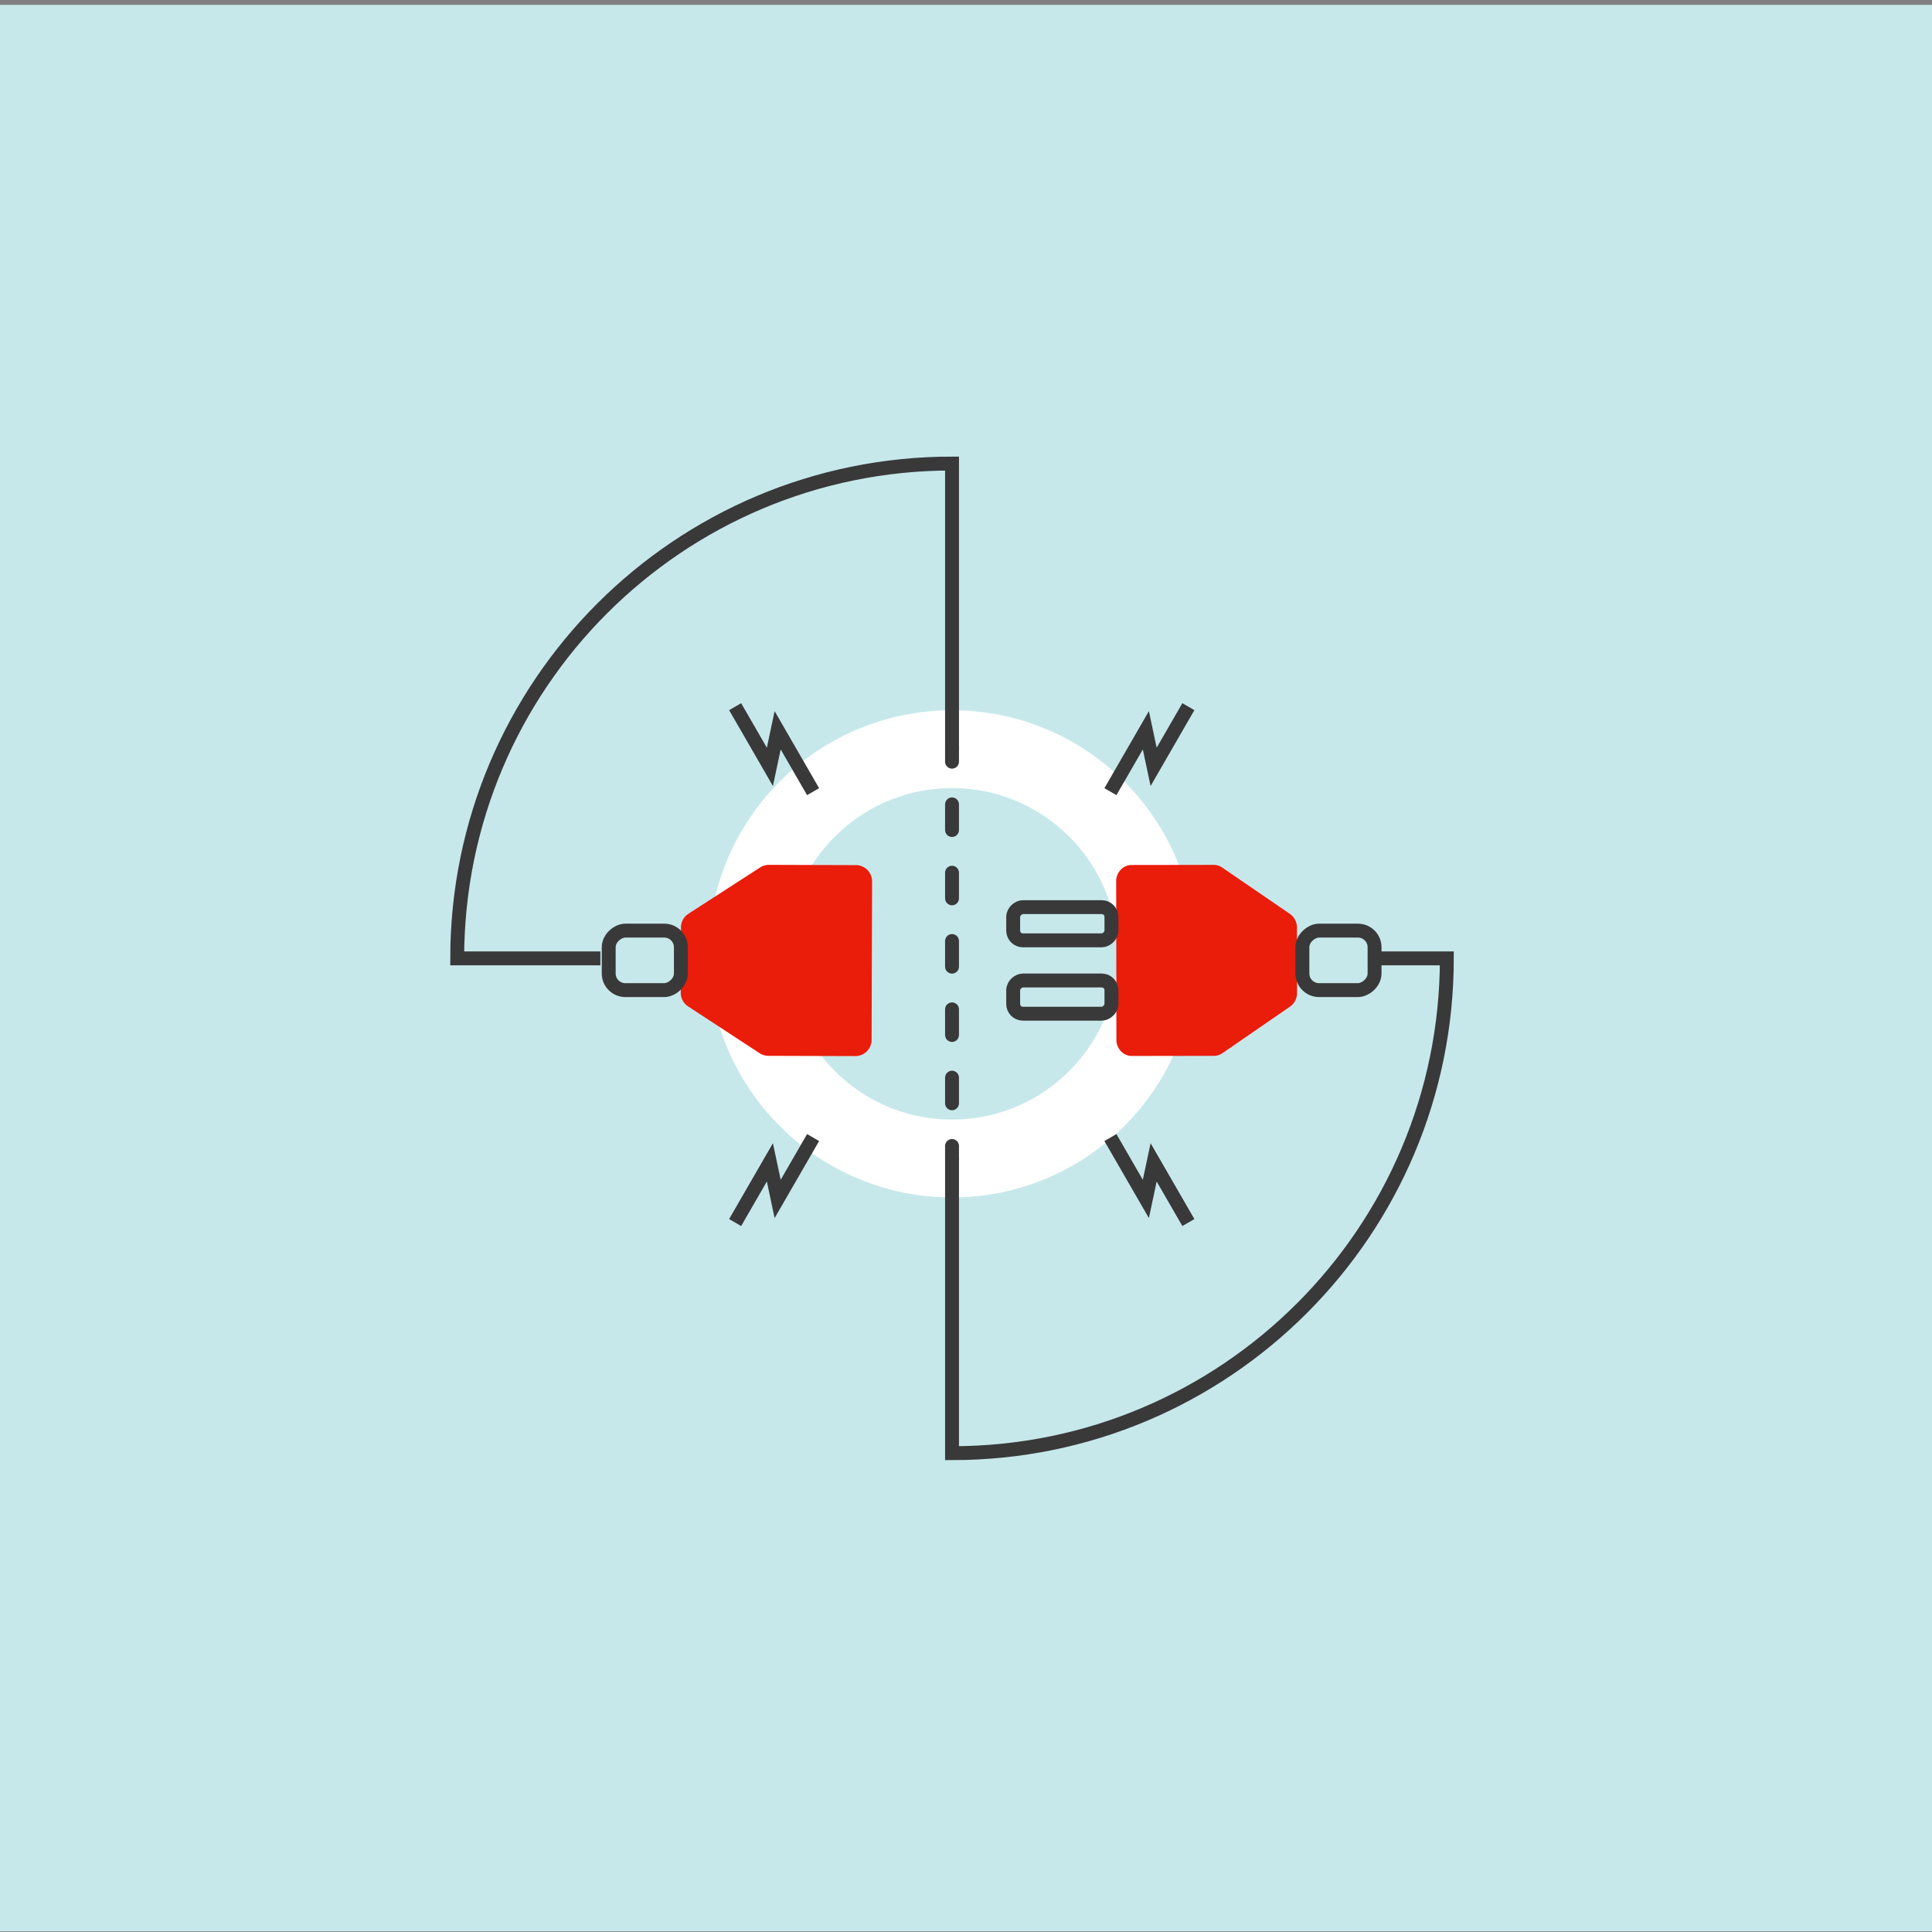 <svg id="Layer_1" data-name="Layer 1" xmlns="http://www.w3.org/2000/svg" viewBox="0 0 1390 1390">
  <rect x="0" y="0" width="1390" height="1390" fill="#808080" stroke="none"/>
  <rect x="-4.5" y="3.5" width="1397" height="1386" fill="#c7e8eb"/>
  <circle cx="684.946" cy="686.25" r="147.25" fill="none" stroke="#fff" stroke-miterlimit="10" stroke-width="56"/>
  <path d="M684.946,539V333.5c-196.614,0-356,159.387-356,356h103" fill="none" stroke="#39393a" stroke-miterlimit="10" stroke-width="10"/>
  <g>
    <line x1="684.945" y1="833.5" x2="684.945" y2="824.5" fill="none" stroke="#39393a" stroke-linecap="round" stroke-linejoin="round" stroke-width="10"/>
    <line x1="684.945" y1="793.778" x2="684.945" y2="563.361" fill="none" stroke-dasharray="18.433 30.722" stroke-linecap="round" stroke-linejoin="round" stroke-width="10" stroke="#39393a"/>
    <line x1="684.945" y1="548" x2="684.945" y2="539" fill="none" stroke="#39393a" stroke-linecap="round" stroke-linejoin="round" stroke-width="10"/>
  </g>
  <path d="M987.946,689.5h53c0,196.613-159.387,356-356,356v-212" fill="none" stroke="#39393a" stroke-miterlimit="10" stroke-width="10"/>
  <path d="M803.049,634.054l.167,113.978c.01,6.466,4.977,11.7,11.1,11.692l59.116-.086a10.661,10.661,0,0,0,6.035-1.9l48.678-33.546a11.887,11.887,0,0,0,5.026-9.824l-.068-47.029a11.889,11.889,0,0,0-5.055-9.809l-48.777-33.4a10.652,10.652,0,0,0-6.04-1.883l-59.116.087C807.992,622.338,803.04,627.588,803.049,634.054Z" fill="#ea1c0a"/>
  <rect x="941.581" y="664.988" width="42.811" height="51.917" rx="11.972" transform="translate(272.041 1653.933) rotate(-90)" fill="none" stroke="#39393a" stroke-miterlimit="10" stroke-width="10"/>
  <rect x="752.342" y="682.027" width="23.895" height="70.689" rx="6.997" transform="translate(46.918 1481.661) rotate(-90)" fill="none" stroke="#39393a" stroke-miterlimit="10" stroke-width="10"/>
  <rect x="752.342" y="629.26" width="23.895" height="70.689" rx="6.997" transform="translate(99.686 1428.894) rotate(-90)" fill="none" stroke="#39393a" stroke-miterlimit="10" stroke-width="10"/>
  <path d="M627.43,634.166l-.347,113.978a11.708,11.708,0,0,1-11.743,11.673l-62.479-.19a11.71,11.71,0,0,1-6.375-1.911l-51.4-33.632a11.706,11.706,0,0,1-5.3-9.832l.143-47.029a11.71,11.71,0,0,1,5.357-9.8l51.6-33.317a11.7,11.7,0,0,1,6.386-1.872l62.479.19A11.707,11.707,0,0,1,627.43,634.166Z" fill="#ea1c0a"/>
  <polyline points="528.901 879.574 553.901 836.273 559.49 862.593 584.99 818.426" fill="none" stroke="#39393a" stroke-miterlimit="10" stroke-width="10"/>
  <polyline points="854.99 879.574 829.99 836.273 824.401 862.593 798.901 818.426" fill="none" stroke="#39393a" stroke-miterlimit="10" stroke-width="10"/>
  <rect x="442.498" y="664.988" width="42.811" height="51.917" rx="11.972" transform="translate(-227.042 1154.85) rotate(-90)" fill="none" stroke="#39393a" stroke-miterlimit="10" stroke-width="10"/>
  <polyline points="528.901 508.426 553.901 551.727 559.49 525.407 584.99 569.574" fill="none" stroke="#39393a" stroke-miterlimit="10" stroke-width="10"/>
  <polyline points="854.99 508.426 829.99 551.727 824.401 525.407 798.901 569.574" fill="none" stroke="#39393a" stroke-miterlimit="10" stroke-width="10"/>
</svg>
